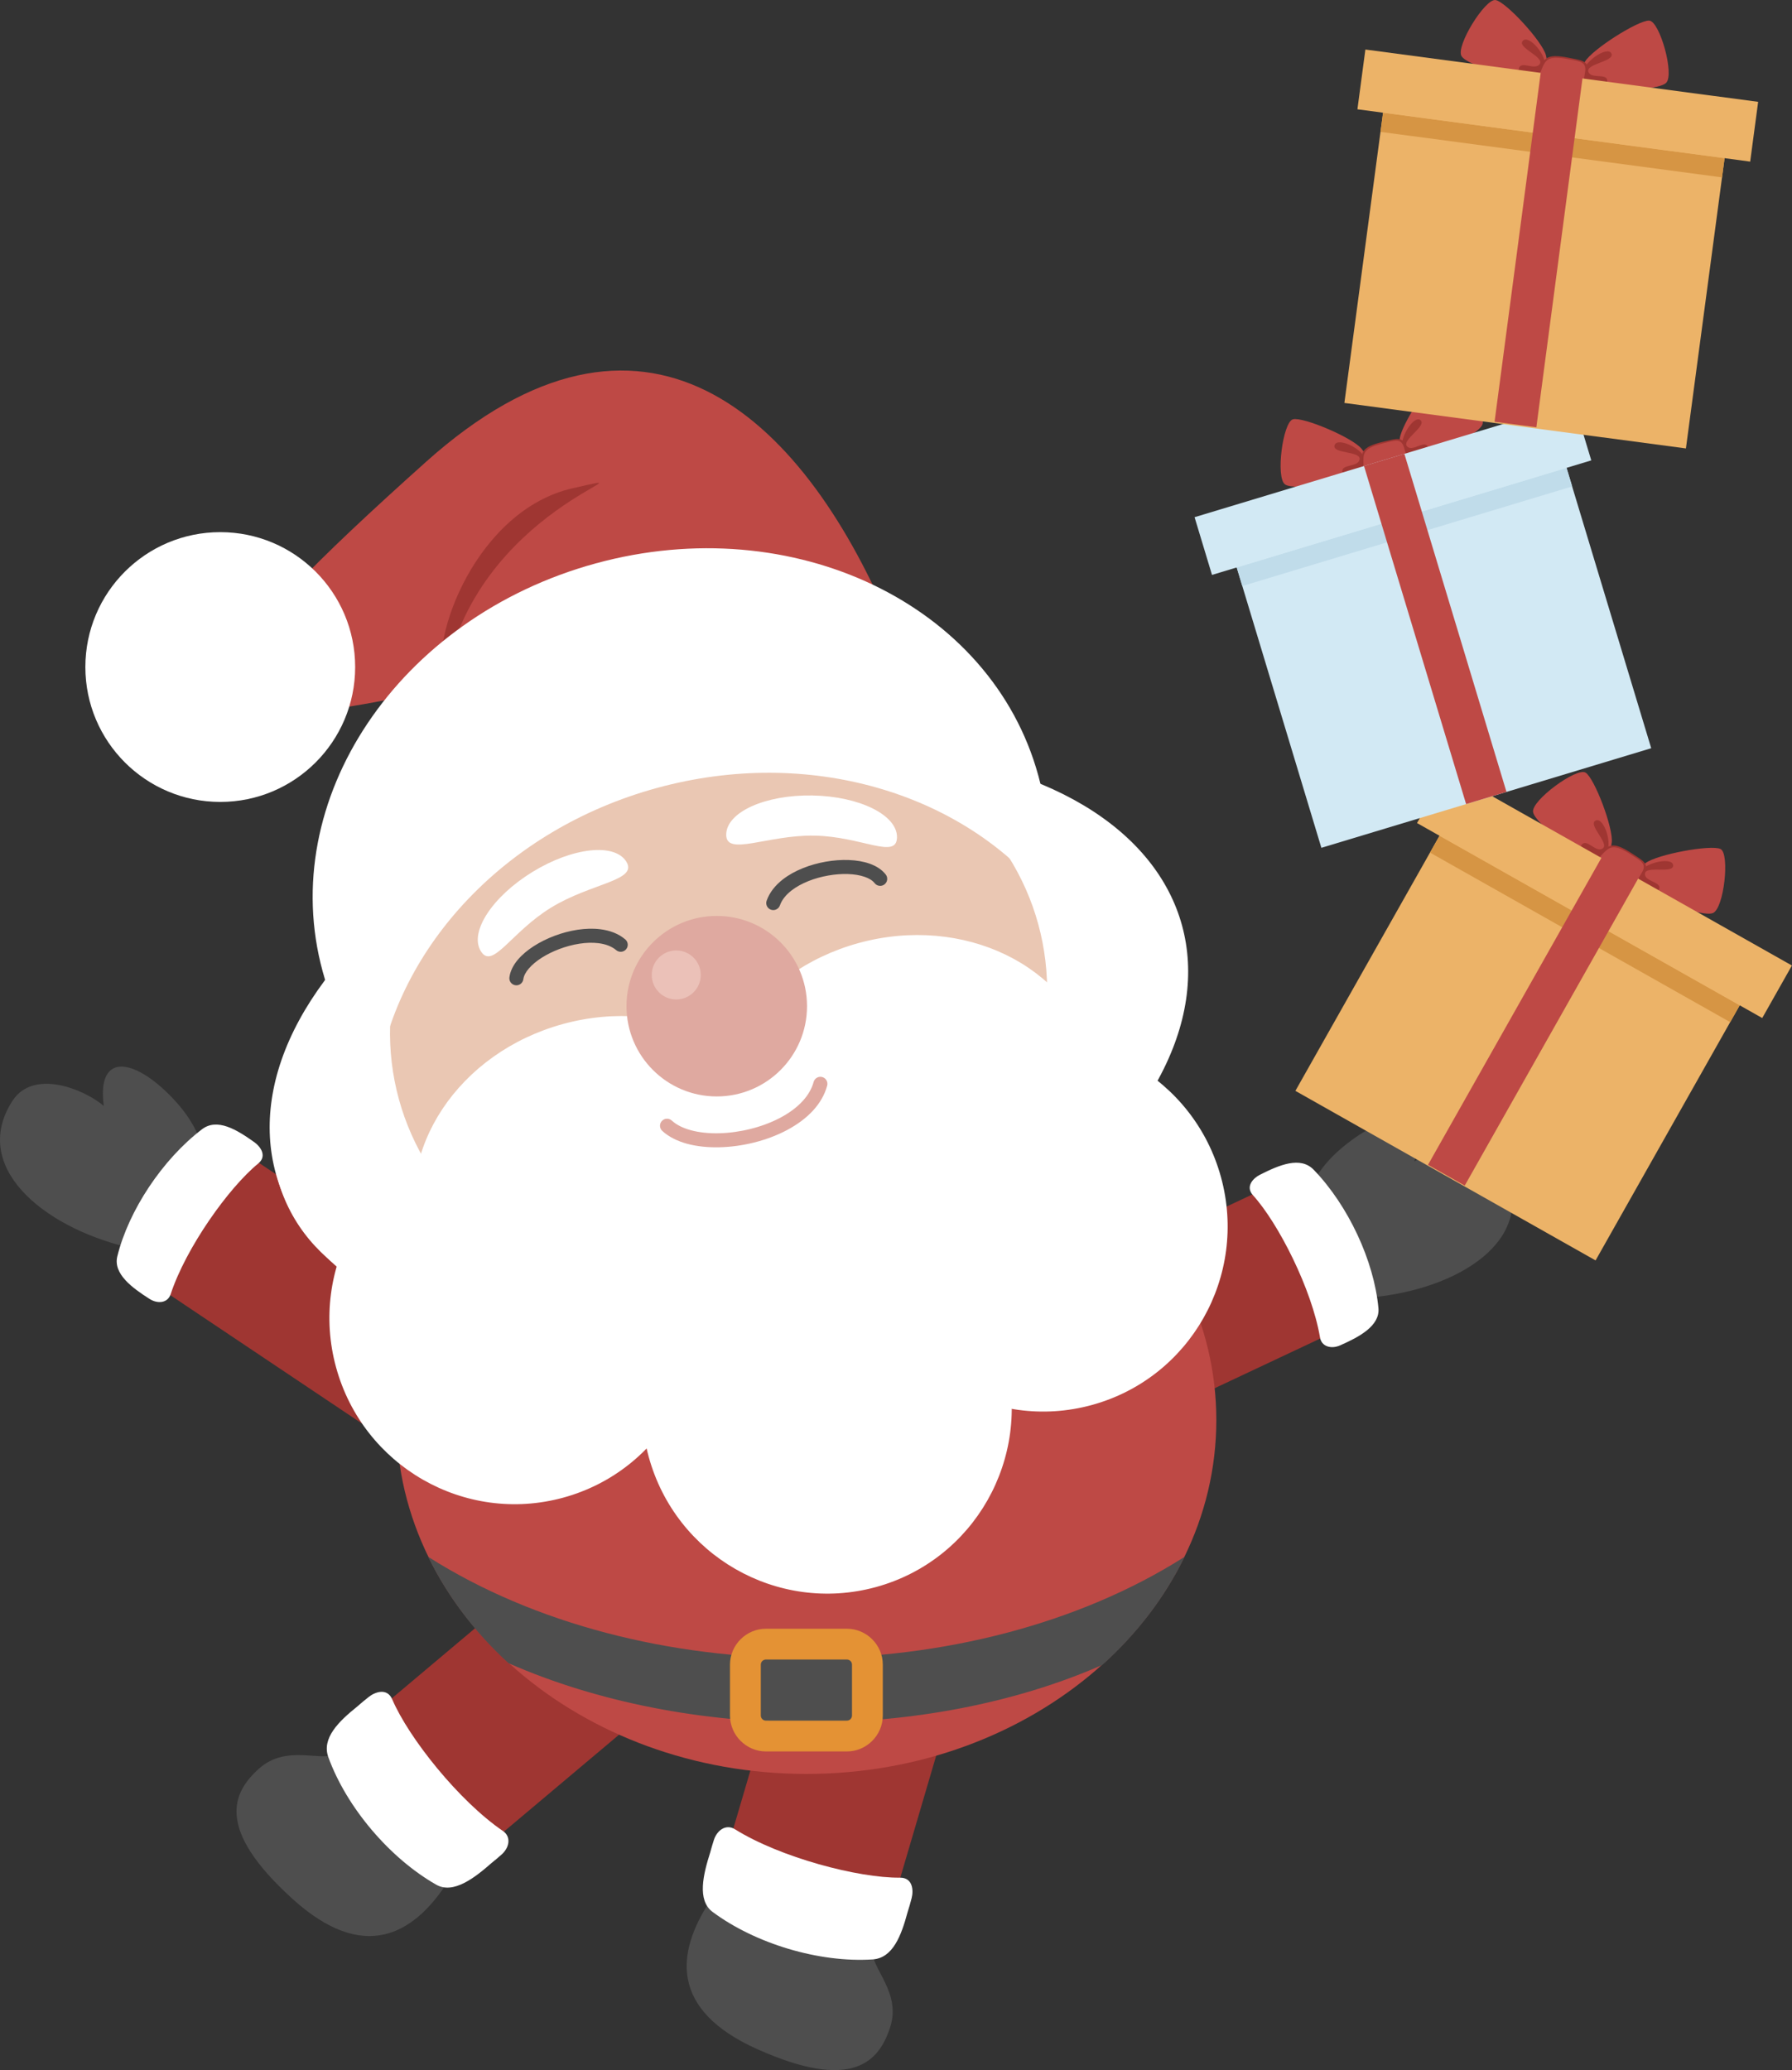 <?xml version="1.0" encoding="utf-8"?>
<!-- Generator: Adobe Illustrator 16.0.0, SVG Export Plug-In . SVG Version: 6.00 Build 0)  -->
<!DOCTYPE svg PUBLIC "-//W3C//DTD SVG 1.1//EN" "http://www.w3.org/Graphics/SVG/1.1/DTD/svg11.dtd">
<svg version="1.1" id="Слой_1" xmlns="http://www.w3.org/2000/svg" xmlns:xlink="http://www.w3.org/1999/xlink" x="0px" y="0px"
	 width="162px" height="187.153px" viewBox="0 0 162 187.153" enable-background="new 0 0 162 187.153" xml:space="preserve">
<rect x="0" y="0" width="162" height="187.153" fill="#333333" stroke="none"/>
<g>
	<g>
		<g>
			<path fill-rule="evenodd" clip-rule="evenodd" fill="#9F3632" d="M92.569,117.706l21.25-10.004
				c4.871,2.896,6.823,7.286,6.134,13.029l-21.078,9.92C88.961,135.159,82.389,122.493,92.569,117.706z"/>
			<path fill-rule="evenodd" clip-rule="evenodd" fill="#4E4E4E" d="M121.404,103.694c4.086-3.373,7.888-3.635,6.45,1.303
				c1.93-1.208,6.793-2.428,8.239,0.794c2.857,6.372-4.274,10.81-12.273,11.518C119.138,117.724,114.26,109.591,121.404,103.694z"/>
			<path fill-rule="evenodd" clip-rule="evenodd" fill="#FFFFFF" d="M119.331,120.913c-0.737-4.348-3.747-10.303-6.061-12.857
				c-0.713-0.786,0.029-1.544,0.618-1.844c1.768-0.899,3.673-1.697,4.872-0.459c3.124,3.23,5.459,8.244,5.853,12.511
				c0.149,1.624-1.784,2.625-3.466,3.368C120.367,121.976,119.475,121.765,119.331,120.913z"/>
		</g>
		<g>
			<path fill-rule="evenodd" clip-rule="evenodd" fill="#4E4E4E" d="M30.331,158.571c-1.3,0.734-4.419-0.879-6.881,1.296
				c-2.461,2.175-3.995,5.47,2.982,11.797c6.476,5.872,10.942,3.192,13.942-1.376C43.375,165.717,34.576,156.171,30.331,158.571z"/>
			
				<rect x="33.676" y="140.537" transform="matrix(0.765 -0.644 0.644 0.765 -82.944 69.484)" fill-rule="evenodd" clip-rule="evenodd" fill="#9F3632" width="40.144" height="15.743"/>
			<path fill-rule="evenodd" clip-rule="evenodd" fill="#FFFFFF" d="M45.462,165.531c-3.982-2.717-8.523-8.429-10.002-11.894
				c-0.456-1.068-1.548-0.677-2.116-0.228c-0.354,0.279-0.707,0.567-1.036,0.862c-1.689,1.356-3.247,2.875-2.625,4.592
				c1.657,4.571,5.589,9.159,9.754,11.527c1.538,0.875,3.449-0.598,4.997-1.959c0.314-0.249,0.62-0.51,0.91-0.768
				C46.043,167.047,46.242,166.064,45.462,165.531z"/>
		</g>
		<g>
			<path fill-rule="evenodd" clip-rule="evenodd" fill="#4E4E4E" d="M78.9,176.434c-0.15,1.486,2.58,3.691,1.579,6.82
				c-1,3.128-3.4,5.857-11.998,2.015c-7.98-3.568-7.324-8.735-4.348-13.32C67.112,167.365,79.389,171.583,78.9,176.434z"/>
			
				<rect x="58.717" y="143.036" transform="matrix(0.282 -0.959 0.959 0.282 -88.213 183.931)" fill-rule="evenodd" clip-rule="evenodd" fill="#9F3632" width="40.145" height="15.741"/>
			<path fill-rule="evenodd" clip-rule="evenodd" fill="#FFFFFF" d="M66.442,165.379c4.091,2.554,11.146,4.413,14.914,4.375
				c1.16-0.013,1.24,1.146,1.058,1.846c-0.113,0.436-0.235,0.874-0.373,1.296c-0.563,2.09-1.325,4.128-3.147,4.248
				c-4.854,0.32-10.634-1.435-14.477-4.295c-1.42-1.058-0.841-3.397-0.217-5.364c0.102-0.387,0.219-0.771,0.337-1.14
				C64.822,165.456,65.641,164.878,66.442,165.379z"/>
		</g>
		<g>
			<path fill-rule="evenodd" clip-rule="evenodd" fill="#9F3632" d="M42.371,117.829l-19.516-13.069
				c-5.247,2.134-7.834,6.184-8.012,11.964l19.355,12.963C43.326,135.625,51.718,124.084,42.371,117.829z"/>
			<path fill-rule="evenodd" clip-rule="evenodd" fill="#4E4E4E" d="M15.956,99.662c-3.536-3.945-7.255-4.774-6.573,0.323
				c-1.728-1.483-6.353-3.418-8.265-0.447c-3.778,5.872,2.609,11.327,10.413,13.224C16.096,113.873,22.136,106.561,15.956,99.662z"
				/>
			<path fill-rule="evenodd" clip-rule="evenodd" fill="#FFFFFF" d="M15.43,116.998c1.378-4.19,5.245-9.629,7.915-11.808
				c0.824-0.671,0.202-1.53-0.336-1.916c-1.612-1.153-3.377-2.226-4.747-1.181c-3.573,2.727-6.632,7.334-7.657,11.493
				c-0.391,1.584,1.369,2.863,2.92,3.849C14.247,117.893,15.161,117.819,15.43,116.998z"/>
		</g>
		<g>
			<path fill-rule="evenodd" clip-rule="evenodd" fill="#BE4945" d="M72.9,160.376c20.411,0,37.058-14.37,37.058-31.989
				c0-17.621-16.646-31.991-37.058-31.991c-20.41,0-37.058,14.37-37.058,31.991C35.842,146.006,52.49,160.376,72.9,160.376z"/>
			<path fill-rule="evenodd" clip-rule="evenodd" fill="#4E4E4E" d="M99.651,150.523c-15.91,6.982-37.455,6.96-53.673-0.154
				c-3.048-2.783-5.524-6.035-7.267-9.62c19.229,12.219,49.148,12.219,68.376,0C105.314,144.401,102.779,147.708,99.651,150.523z"/>
			<path fill="#E49234" d="M72.9,147.248h3.656c0.893,0,1.704,0.365,2.293,0.954l0.005,0.005c0.588,0.589,0.953,1.4,0.953,2.292
				v4.593c0,0.891-0.365,1.702-0.953,2.291l-0.005,0.005c-0.589,0.589-1.4,0.955-2.293,0.955H72.9v-2.786h3.656
				c0.13,0,0.247-0.051,0.331-0.134l0.003-0.003c0.082-0.085,0.133-0.2,0.133-0.328v-4.593c0-0.129-0.051-0.246-0.133-0.33
				l-0.003-0.001c-0.084-0.084-0.201-0.135-0.331-0.135H72.9V147.248z M69.243,147.248H72.9v2.785h-3.657
				c-0.128,0-0.244,0.051-0.328,0.135l-0.003,0.001c-0.083,0.084-0.134,0.201-0.134,0.33v4.593c0,0.128,0.051,0.243,0.134,0.328
				l0.003,0.003c0.084,0.083,0.2,0.134,0.328,0.134H72.9v2.786h-3.657c-0.891,0-1.702-0.366-2.29-0.955l-0.007-0.005
				c-0.588-0.589-0.954-1.4-0.954-2.291v-4.593c0-0.892,0.366-1.703,0.954-2.292l0.007-0.005
				C67.541,147.613,68.352,147.248,69.243,147.248z"/>
		</g>
		<g>
			
				<ellipse transform="matrix(-0.264 -0.965 0.965 -0.264 -8.322 183.512)" fill-rule="evenodd" clip-rule="evenodd" fill="#FFFFFF" cx="65.879" cy="94.932" rx="25.584" ry="42.449"/>
			
				<ellipse transform="matrix(-0.264 -0.965 0.965 -0.264 -46.579 168.967)" fill-rule="evenodd" clip-rule="evenodd" fill="#FFFFFF" cx="41.198" cy="102.261" rx="15.443" ry="16.693"/>
			
				<ellipse transform="matrix(-0.264 -0.965 0.965 -0.264 -6.208 178.295)" fill-rule="evenodd" clip-rule="evenodd" fill="#EAC7B3" cx="64.947" cy="91.517" rx="25.961" ry="29.95"/>
			<g>
				
					<ellipse transform="matrix(-0.264 -0.965 0.965 -0.264 -34.293 188.893)" fill-rule="evenodd" clip-rule="evenodd" fill="#FFFFFF" cx="54.948" cy="107.535" rx="15.442" ry="17.709"/>
				
					<ellipse transform="matrix(-0.264 -0.965 0.965 -0.264 6.567 205.457)" fill-rule="evenodd" clip-rule="evenodd" fill="#FFFFFF" cx="81.703" cy="100.222" rx="15.442" ry="17.709"/>
			</g>
			
				<ellipse transform="matrix(-0.264 -0.965 0.965 -0.264 -56.332 195.52)" fill-rule="evenodd" clip-rule="evenodd" fill="#FFFFFF" cx="46.455" cy="119.259" rx="16.779" ry="16.693"/>
			
				<ellipse transform="matrix(-0.264 -0.965 0.965 -0.264 12.135 231.068)" fill-rule="evenodd" clip-rule="evenodd" fill="#FFFFFF" cx="94.257" cy="110.902" rx="16.778" ry="16.693"/>
			
				<ellipse transform="matrix(-0.264 -0.965 0.965 -0.264 -28.425 233.03)" fill-rule="evenodd" clip-rule="evenodd" fill="#FFFFFF" cx="74.729" cy="127.364" rx="16.778" ry="16.694"/>
			<path fill="#4E4E4E" d="M47.312,88.521c-0.042,0.349-0.36,0.596-0.708,0.554c-0.35-0.045-0.596-0.361-0.554-0.71
				c0.072-0.563,0.346-1.106,0.769-1.606c0.738-0.874,1.961-1.647,3.313-2.155c1.346-0.506,2.841-0.759,4.136-0.594
				c0.863,0.109,1.645,0.397,2.254,0.916c0.27,0.225,0.305,0.627,0.078,0.896c-0.227,0.27-0.628,0.303-0.896,0.077
				c-0.412-0.349-0.966-0.548-1.591-0.627c-1.088-0.137-2.367,0.085-3.534,0.522c-1.16,0.436-2.188,1.077-2.786,1.784
				C47.524,87.897,47.352,88.218,47.312,88.521z"/>
			<circle fill-rule="evenodd" clip-rule="evenodd" fill="#DFA9A0" cx="64.796" cy="90.966" r="8.16"/>
			<path fill-rule="evenodd" clip-rule="evenodd" fill="#FFFFFF" d="M73.432,71.916c-4.264-0.072-7.749,1.506-7.782,3.526
				c-0.034,2.021,3.708,0.032,7.972,0.105c4.264,0.072,7.435,2.179,7.468,0.158C81.125,73.686,77.697,71.989,73.432,71.916z"/>
			<path fill-rule="evenodd" clip-rule="evenodd" fill="#FFFFFF" d="M48.132,78.832c3.634-2.23,7.437-2.645,8.495-0.923
				c1.057,1.722-3.177,1.913-6.811,4.146c-3.635,2.23-5.293,5.655-6.35,3.936C42.411,84.268,44.5,81.064,48.132,78.832z"/>
			<path fill="#DFA9A0" d="M59.871,102.243c-0.259-0.236-0.276-0.64-0.038-0.898c0.237-0.259,0.64-0.276,0.898-0.038
				c0.431,0.396,1.029,0.686,1.733,0.876c1.526,0.412,3.5,0.35,5.378-0.118c1.869-0.466,3.623-1.327,4.717-2.52
				c0.475-0.517,0.822-1.095,0.993-1.725c0.091-0.339,0.44-0.54,0.778-0.448c0.339,0.092,0.539,0.44,0.448,0.779
				c-0.227,0.839-0.675,1.593-1.282,2.255c-1.271,1.382-3.253,2.37-5.343,2.891c-2.08,0.519-4.288,0.579-6.021,0.113
				C61.237,103.167,60.457,102.782,59.871,102.243z"/>
			<path fill-rule="evenodd" clip-rule="evenodd" fill="#BE4945" d="M80.323,56.027c-7.945-18.628-22.17-31.868-41.825-14.26
				C18.842,59.374,12.32,67.704,34.875,63.292C57.235,58.919,65.248,60.554,80.323,56.027z"/>
			<path fill-rule="evenodd" clip-rule="evenodd" fill="#9F3632" d="M40.118,61.79c-1.387-4.083,3.01-15.692,11.665-17.652
				C60.44,42.176,42.774,45.789,40.118,61.79z"/>
			<circle fill-rule="evenodd" clip-rule="evenodd" fill="#FFFFFF" cx="19.912" cy="60.305" r="12.195"/>
			<path fill-rule="evenodd" clip-rule="evenodd" fill="#FFFFFF" d="M53.854,50.935c17.865-4.885,35.781,3.71,40.015,19.196
				c0.978,3.579,1.139,7.214,0.589,10.747c-7.555-9.187-21.318-13.399-35.055-9.645c-13.737,3.754-23.444,14.383-25.273,26.135
				c-2.271-2.762-3.983-5.972-4.962-9.551C24.936,72.332,35.989,55.818,53.854,50.935z"/>
			<circle fill-rule="evenodd" clip-rule="evenodd" fill="#EBC1B8" cx="61.134" cy="88.143" r="2.215"/>
			<path fill="#4E4E4E" d="M80.074,79.065c0.214,0.277,0.162,0.678-0.116,0.892c-0.277,0.214-0.677,0.161-0.892-0.115
				c-0.187-0.241-0.498-0.432-0.892-0.568c-0.875-0.305-2.086-0.335-3.306-0.119c-1.229,0.216-2.443,0.677-3.31,1.348
				c-0.498,0.386-0.873,0.839-1.052,1.35c-0.116,0.331-0.479,0.506-0.81,0.391c-0.333-0.117-0.507-0.48-0.391-0.812
				c0.265-0.756,0.789-1.404,1.476-1.936c1.032-0.801,2.448-1.343,3.862-1.592c1.425-0.252,2.87-0.207,3.95,0.169
				C79.212,78.289,79.727,78.617,80.074,79.065z"/>
		</g>
		<g>
			<g>
				<path fill-rule="evenodd" clip-rule="evenodd" fill="#BE4945" d="M148.747,78.039c1.043-0.805,5.939-1.7,6.793-1.283
					c0.854,0.418,0.313,5.401-0.694,5.792c-1.01,0.391-5.69-1.401-6.52-2.192C147.499,79.563,147.858,78.721,148.747,78.039z"/>
				<path fill-rule="evenodd" clip-rule="evenodd" fill="#9F3632" d="M148.194,79c0.206-0.956,2.997-1.591,3.061-0.778
					c0.063,0.814-2.486-0.001-2.549,0.761c-0.064,0.765,1.656,0.72,1.244,1.469C149.573,81.136,147.987,79.954,148.194,79z"/>
				<path fill-rule="evenodd" clip-rule="evenodd" fill="#BE4945" d="M145.702,76.182c0.173-1.284-1.556-5.832-2.362-6.33
					s-4.921,2.517-4.747,3.56s4.162,4.028,5.285,4.312C145.002,78.007,145.556,77.275,145.702,76.182z"/>
				<path fill-rule="evenodd" clip-rule="evenodd" fill="#9F3632" d="M145.139,77.138c0.735-0.663-0.14-3.32-0.889-2.954
					c-0.75,0.365,1.279,2.073,0.64,2.519s-1.485-1.013-1.935-0.283C142.546,77.086,144.405,77.802,145.139,77.138z"/>
				<path fill-rule="evenodd" clip-rule="evenodd" fill="#9F3632" d="M147.52,77.151c1.11,0.729,1.68,0.958,1.007,2.041
					c-0.669,1.083-0.532,1.474-2.573,0.434c-2.041-1.043-2.181-1.514-1.382-2.367C145.374,76.404,145.746,75.987,147.52,77.151z"/>
				<path fill-rule="evenodd" clip-rule="evenodd" fill="#BE4945" d="M147.422,77.248c1,0.643,1.508,0.85,0.945,1.745
					c-0.563,0.894-0.432,1.228-2.264,0.299c-1.832-0.93-1.969-1.33-1.285-2.028C145.502,76.563,145.821,76.222,147.422,77.248z"/>
			</g>
			<g>
				
					<rect x="122.445" y="78.339" transform="matrix(0.871 0.492 -0.492 0.871 63.657 -55.805)" fill-rule="evenodd" clip-rule="evenodd" fill="#ECB368" width="31.157" height="29.794"/>
				
					<rect x="127.711" y="83.033" transform="matrix(0.871 0.492 -0.492 0.871 59.757 -59.6)" fill-rule="evenodd" clip-rule="evenodd" fill="#D69544" width="31.155" height="1.753"/>
				
					<rect x="127.145" y="78.046" transform="matrix(0.871 0.492 -0.492 0.871 58.439 -60.873)" fill-rule="evenodd" clip-rule="evenodd" fill="#ECB368" width="35.83" height="5.452"/>
			</g>
			
				<rect x="136.644" y="76.336" transform="matrix(0.871 0.492 -0.492 0.871 63.347 -56.224)" fill-rule="evenodd" clip-rule="evenodd" fill="#BE4945" width="3.813" height="31.937"/>
		</g>
		<g>
			<g>
				<path fill-rule="evenodd" clip-rule="evenodd" fill="#BE4945" d="M126.54,39.665c0.142-1.31,2.881-5.466,3.773-5.793
					c0.891-0.327,4.117,3.51,3.701,4.509c-0.415,0.999-4.948,3.14-6.092,3.19C126.778,41.621,126.419,40.78,126.54,39.665z"/>
				<path fill-rule="evenodd" clip-rule="evenodd" fill="#9F3632" d="M126.853,40.73c-0.548-0.81,0.923-3.265,1.556-2.748
					c0.631,0.518-1.722,1.793-1.215,2.367c0.508,0.572,1.665-0.699,1.922,0.117C129.35,41.212,127.398,41.539,126.853,40.73z"/>
				<path fill-rule="evenodd" clip-rule="evenodd" fill="#BE4945" d="M123.094,40.58c-0.809-1.013-5.287-2.91-6.206-2.673
					c-0.917,0.239-1.587,5.295-0.712,5.892c0.872,0.596,5.787-0.221,6.77-0.836C123.928,42.348,123.782,41.442,123.094,40.58z"/>
				<path fill-rule="evenodd" clip-rule="evenodd" fill="#9F3632" d="M123.395,41.647c0.03-0.989-2.494-2.194-2.748-1.401
					c-0.255,0.796,2.383,0.511,2.262,1.281c-0.121,0.769-1.759,0.37-1.542,1.199C121.565,43.483,123.366,42.636,123.395,41.647z"/>
				<path fill-rule="evenodd" clip-rule="evenodd" fill="#9F3632" d="M125.05,39.937c1.295-0.298,1.854-0.549,2.172,0.685
					c0.319,1.233,0.696,1.405-1.468,2.158c-2.165,0.753-2.602,0.529-2.665-0.64C123.027,40.971,122.983,40.414,125.05,39.937z"/>
				<path fill-rule="evenodd" clip-rule="evenodd" fill="#BE4945" d="M125.053,40.075c1.154-0.278,1.658-0.501,1.914,0.524
					s0.588,1.161-1.351,1.841c-1.938,0.68-2.321,0.503-2.354-0.476C123.232,40.988,123.206,40.521,125.053,40.075z"/>
			</g>
			<g>
				
					<rect x="114.521" y="43.024" transform="matrix(0.957 -0.289 0.289 0.957 -11.186 40.059)" fill-rule="evenodd" clip-rule="evenodd" fill="#D2E9F4" width="31.157" height="29.793"/>
				
					<rect x="111.427" y="46.791" transform="matrix(0.957 -0.289 0.289 0.957 -8.356 38.727)" fill-rule="evenodd" clip-rule="evenodd" fill="#C0DCEA" width="31.158" height="1.753"/>
				
					<rect x="108.05" y="41.492" transform="matrix(0.957 -0.289 0.289 0.957 -7.404 38.276)" fill-rule="evenodd" clip-rule="evenodd" fill="#D2E9F4" width="35.828" height="5.453"/>
			</g>
			
				<rect x="127.883" y="40.928" transform="matrix(0.957 -0.289 0.289 0.957 -10.903 39.922)" fill-rule="evenodd" clip-rule="evenodd" fill="#BE4945" width="3.813" height="31.936"/>
		</g>
		<g>
			<g>
				<path fill-rule="evenodd" clip-rule="evenodd" fill="#BE4945" d="M143.275,5.585c0.667-1.134,4.878-3.791,5.825-3.721
					c0.948,0.069,2.305,4.895,1.514,5.634c-0.791,0.738-5.803,0.82-6.866,0.394S142.705,6.551,143.275,5.585z"/>
				<path fill-rule="evenodd" clip-rule="evenodd" fill="#9F3632" d="M143.12,6.685c-0.165-0.962,2.188-2.593,2.55-1.861
					c0.363,0.731-2.307,0.924-2.081,1.656c0.226,0.731,1.805,0.05,1.701,0.898C145.196,8.155,143.282,7.647,143.12,6.685z"/>
				<path fill-rule="evenodd" clip-rule="evenodd" fill="#BE4945" d="M139.757,4.999c-0.318-1.256-3.617-4.832-4.552-4.994
					c-0.935-0.16-3.628,4.17-3.078,5.072c0.551,0.903,5.363,2.188,6.512,2.032S140.03,6.066,139.757,4.999z"/>
				<path fill-rule="evenodd" clip-rule="evenodd" fill="#9F3632" d="M139.592,6.096c0.434-0.89-1.366-3.029-1.926-2.411
					c-0.561,0.619,1.959,1.448,1.532,2.099c-0.427,0.651-1.757-0.387-1.901,0.457C137.167,7.013,139.158,6.985,139.592,6.096z"/>
				<path fill-rule="evenodd" clip-rule="evenodd" fill="#9F3632" d="M141.806,5.22c1.302,0.261,1.914,0.264,1.695,1.519
					c-0.22,1.256,0.055,1.568-2.228,1.361c-2.283-0.207-2.588-0.593-2.164-1.683C139.535,5.327,139.725,4.801,141.806,5.22z"/>
				<path fill-rule="evenodd" clip-rule="evenodd" fill="#BE4945" d="M141.75,5.347c1.168,0.222,1.717,0.227,1.528,1.267
					c-0.189,1.041,0.056,1.3-1.99,1.12c-2.046-0.181-2.323-0.5-1.947-1.403C139.715,5.426,139.884,4.991,141.75,5.347z"/>
			</g>
			<g>
				
					<rect x="123.409" y="8.789" transform="matrix(0.991 0.132 -0.132 0.991 4.329 -18.095)" fill-rule="evenodd" clip-rule="evenodd" fill="#ECB368" width="31.156" height="29.793"/>
				
					<rect x="124.819" y="12.192" transform="matrix(0.991 0.132 -0.132 0.991 2.943 -18.373)" fill-rule="evenodd" clip-rule="evenodd" fill="#D69544" width="31.156" height="1.753"/>
				
					<rect x="122.957" y="6.772" transform="matrix(0.991 0.132 -0.132 0.991 2.476 -18.463)" fill-rule="evenodd" clip-rule="evenodd" fill="#ECB368" width="35.829" height="5.452"/>
			</g>
			
				<rect x="137.223" y="6.656" transform="matrix(0.991 0.131 -0.131 0.991 4.179 -18.087)" fill-rule="evenodd" clip-rule="evenodd" fill="#BE4945" width="3.812" height="31.934"/>
		</g>
	</g>
</g>
</svg>
